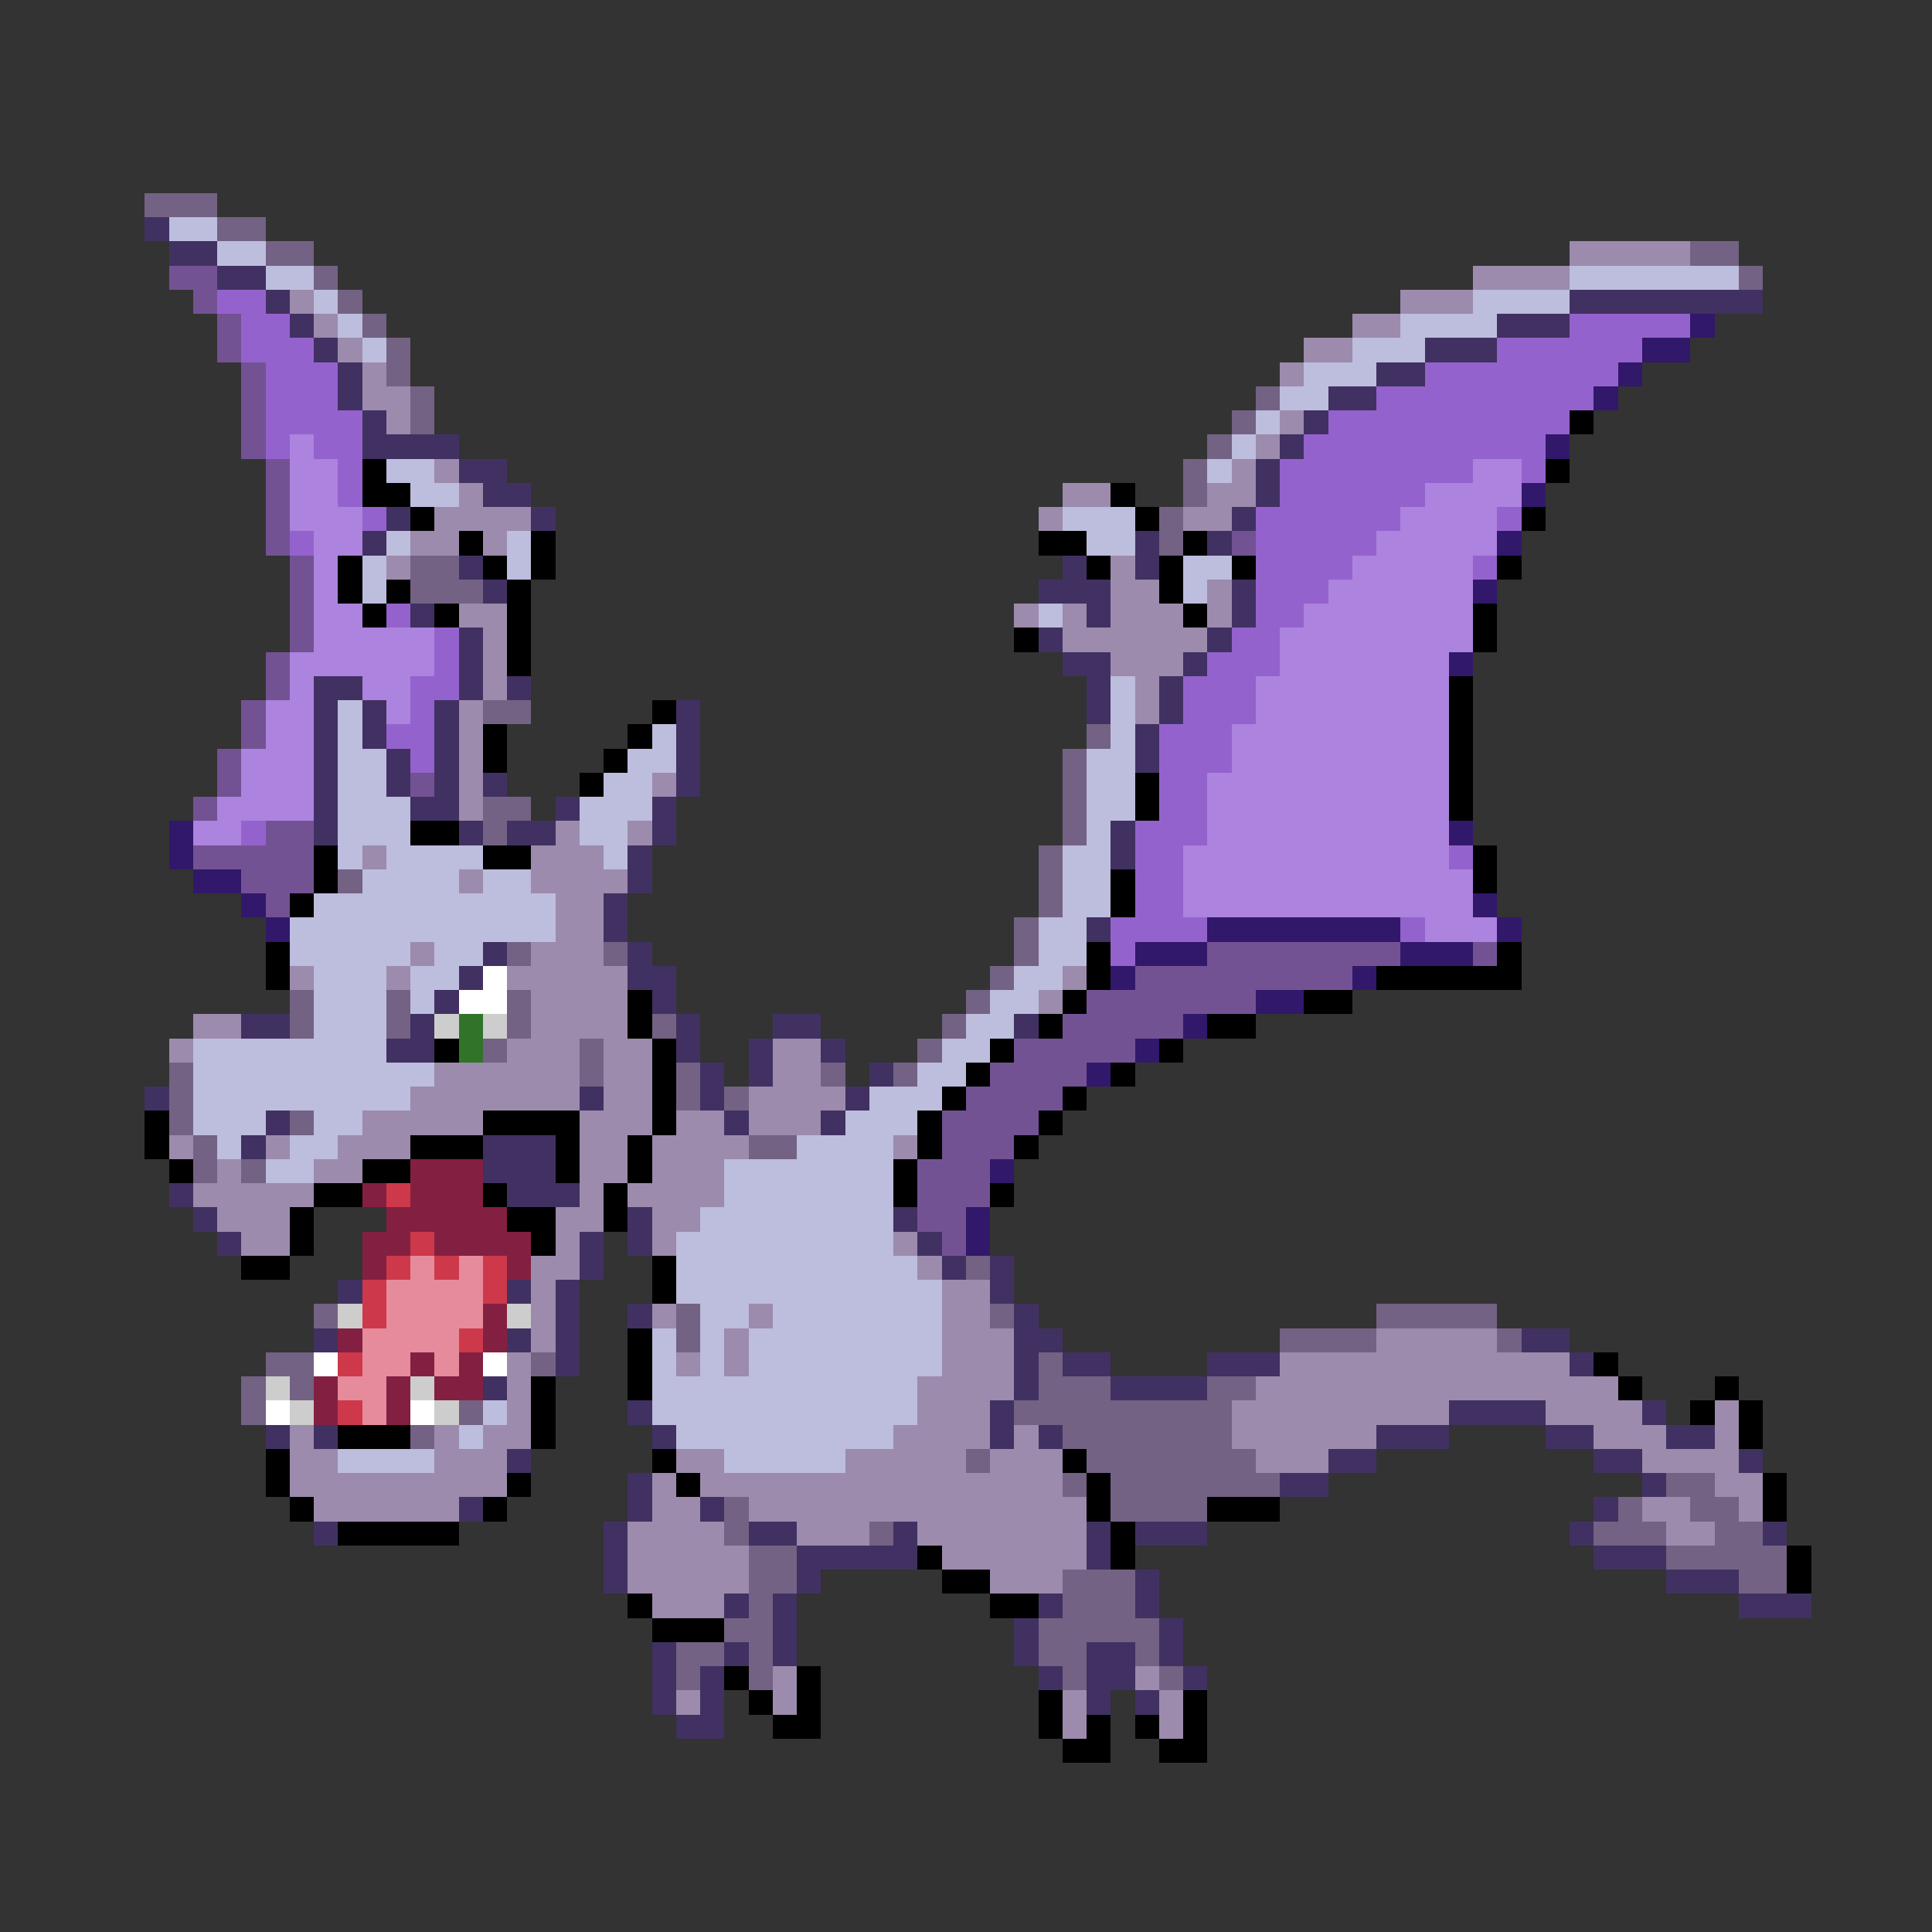 <svg xmlns="http://www.w3.org/2000/svg" viewBox="0 -0.5 80 80" shape-rendering="crispEdges">
<rect x="0" y="-0.5" width="80" height="80" fill="#333333" stroke="none"/>
<path stroke="#736283" d="M6 8h3M9 9h2M11 10h2M70 10h2M13 11h1M72 11h1M14 12h1M15 13h1M16 14h1M16 15h1M17 16h1M52 16h1M17 17h1M51 17h1M50 18h1M49 19h1M49 20h1M48 21h1M48 22h1M17 23h2M17 24h3M20 29h2M45 30h1M44 31h1M44 32h1M20 33h2M44 33h1M20 34h1M44 34h1M43 35h1M14 36h1M43 36h1M43 37h1M42 38h1M21 39h1M25 39h1M42 39h1M41 40h1M12 41h1M16 41h1M21 41h1M40 41h1M12 42h1M16 42h1M21 42h1M27 42h1M39 42h1M20 43h1M24 43h1M38 43h1M7 44h1M24 44h1M28 44h1M34 44h1M37 44h1M7 45h1M28 45h1M30 45h1M7 46h1M12 46h1M8 47h1M31 47h2M8 48h1M10 48h1M40 52h1M13 54h1M28 54h1M41 54h1M57 54h5M28 55h1M53 55h4M62 55h1M11 56h2M22 56h1M43 56h1M10 57h1M12 57h1M43 57h3M50 57h2M10 58h1M19 58h1M42 58h9M17 59h1M44 59h7M40 60h1M45 60h7M44 61h1M46 61h7M69 61h2M30 62h1M46 62h4M67 62h1M70 62h2M30 63h1M36 63h1M66 63h3M71 63h2M31 64h2M69 64h5M31 65h2M44 65h3M72 65h2M31 66h1M44 66h3M30 67h2M43 67h5M28 68h2M31 68h1M43 68h2M47 68h1M28 69h1M31 69h1M44 69h1M48 69h1" />
<path stroke="#413162" d="M6 9h1M7 10h2M9 11h2M11 12h1M65 12h8M12 13h1M62 13h3M13 14h1M59 14h3M14 15h1M57 15h2M14 16h1M55 16h2M15 17h1M54 17h1M15 18h4M53 18h1M19 19h2M52 19h1M20 20h2M52 20h1M16 21h1M22 21h1M51 21h1M15 22h1M47 22h1M50 22h1M19 23h1M44 23h1M47 23h1M20 24h1M43 24h3M51 24h1M17 25h1M45 25h1M51 25h1M19 26h1M43 26h1M50 26h1M19 27h1M44 27h2M49 27h1M13 28h2M19 28h1M21 28h1M45 28h1M48 28h1M13 29h1M15 29h1M18 29h1M28 29h1M45 29h1M48 29h1M13 30h1M15 30h1M18 30h1M28 30h1M47 30h1M13 31h1M16 31h1M18 31h1M28 31h1M47 31h1M13 32h1M16 32h1M18 32h1M20 32h1M28 32h1M13 33h1M17 33h2M23 33h1M27 33h1M13 34h1M19 34h1M21 34h2M27 34h1M46 34h1M26 35h1M46 35h1M26 36h1M25 37h1M25 38h1M45 38h1M20 39h1M26 39h1M19 40h1M26 40h2M18 41h1M27 41h1M10 42h2M17 42h1M28 42h1M32 42h2M42 42h1M16 43h2M28 43h1M31 43h1M34 43h1M29 44h1M31 44h1M36 44h1M6 45h1M24 45h1M29 45h1M35 45h1M11 46h1M30 46h1M34 46h1M10 47h1M20 47h3M20 48h3M7 49h1M21 49h3M8 50h1M26 50h1M37 50h1M9 51h1M24 51h1M26 51h1M38 51h1M24 52h1M39 52h1M41 52h1M14 53h1M21 53h1M23 53h1M41 53h1M23 54h1M26 54h1M42 54h1M13 55h1M21 55h1M23 55h1M42 55h2M63 55h2M23 56h1M42 56h1M44 56h2M50 56h3M65 56h1M20 57h1M42 57h1M46 57h4M26 58h1M41 58h1M60 58h4M68 58h1M11 59h1M13 59h1M27 59h1M41 59h1M43 59h1M57 59h3M64 59h2M69 59h2M21 60h1M55 60h2M66 60h2M72 60h1M26 61h1M53 61h2M68 61h1M19 62h1M26 62h1M29 62h1M66 62h1M13 63h1M25 63h1M31 63h2M37 63h1M45 63h1M47 63h3M65 63h1M73 63h1M25 64h1M33 64h5M45 64h1M66 64h3M25 65h1M33 65h1M47 65h1M69 65h3M30 66h1M32 66h1M43 66h1M47 66h1M72 66h3M32 67h1M42 67h1M48 67h1M27 68h1M30 68h1M32 68h1M42 68h1M45 68h2M48 68h1M27 69h1M29 69h1M43 69h1M45 69h2M49 69h1M27 70h1M29 70h1M45 70h1M47 70h1M28 71h2" />
<path stroke="#bdbdde" d="M7 9h2M9 10h2M11 11h2M65 11h7M13 12h1M61 12h4M14 13h1M58 13h4M15 14h1M56 14h3M54 15h3M53 16h2M52 17h1M51 18h1M16 19h2M50 19h1M17 20h2M44 21h3M16 22h1M21 22h1M45 22h2M15 23h1M21 23h1M49 23h2M15 24h1M49 24h1M43 25h1M46 28h1M14 29h1M46 29h1M14 30h1M27 30h1M46 30h1M14 31h2M26 31h2M45 31h2M14 32h2M25 32h2M45 32h2M14 33h3M24 33h3M45 33h2M14 34h3M24 34h2M45 34h1M14 35h1M16 35h4M25 35h1M44 35h2M15 36h4M20 36h2M44 36h2M13 37h10M44 37h2M12 38h11M43 38h2M12 39h5M18 39h2M43 39h2M13 40h3M17 40h2M42 40h2M13 41h3M17 41h1M41 41h2M13 42h3M40 42h2M8 43h8M39 43h2M8 44h10M38 44h2M8 45h9M36 45h3M8 46h3M13 46h2M35 46h3M9 47h1M12 47h2M33 47h4M11 48h2M30 48h7M30 49h7M29 50h8M28 51h9M28 52h10M28 53h11M29 54h2M32 54h7M27 55h1M29 55h1M31 55h8M27 56h1M29 56h1M31 56h8M27 57h11M20 58h1M27 58h11M19 59h1M28 59h9M14 60h4M30 60h5" />
<path stroke="#9c8bac" d="M65 10h5M61 11h4M12 12h1M58 12h3M13 13h1M56 13h2M14 14h1M54 14h2M15 15h1M53 15h1M15 16h2M16 17h1M53 17h1M52 18h1M18 19h1M51 19h1M19 20h1M44 20h2M50 20h2M18 21h4M43 21h1M49 21h2M17 22h2M20 22h1M16 23h1M46 23h1M46 24h2M50 24h1M19 25h2M42 25h1M44 25h1M46 25h3M50 25h1M20 26h1M44 26h6M20 27h1M46 27h3M20 28h1M47 28h1M19 29h1M47 29h1M19 30h1M19 31h1M19 32h1M27 32h1M19 33h1M23 34h1M26 34h1M15 35h1M22 35h3M19 36h1M22 36h4M23 37h2M23 38h2M17 39h1M22 39h3M12 40h1M16 40h1M21 40h5M44 40h1M22 41h4M43 41h1M8 42h2M22 42h4M7 43h1M21 43h3M25 43h2M32 43h2M18 44h6M25 44h2M32 44h2M17 45h7M25 45h2M31 45h4M15 46h5M24 46h3M28 46h2M31 46h3M7 47h1M11 47h1M14 47h3M24 47h2M27 47h4M37 47h1M9 48h1M13 48h2M24 48h2M27 48h3M8 49h5M24 49h1M26 49h4M9 50h3M23 50h2M27 50h2M10 51h2M23 51h1M27 51h1M37 51h1M22 52h2M38 52h1M22 53h1M39 53h2M22 54h1M27 54h1M31 54h1M39 54h2M22 55h1M30 55h1M39 55h3M57 55h5M21 56h1M28 56h1M30 56h1M39 56h3M53 56h12M21 57h1M38 57h4M52 57h15M21 58h1M38 58h3M51 58h9M64 58h4M71 58h1M12 59h1M18 59h1M20 59h2M37 59h4M42 59h1M51 59h6M66 59h3M71 59h1M12 60h2M18 60h3M28 60h2M35 60h5M41 60h3M52 60h3M68 60h4M12 61h9M27 61h1M29 61h15M71 61h2M13 62h6M27 62h2M31 62h14M68 62h2M72 62h1M26 63h4M33 63h3M38 63h7M69 63h2M26 64h5M39 64h6M26 65h5M41 65h3M27 66h3M32 69h1M47 69h1M28 70h1M32 70h1M44 70h1M48 70h1M44 71h1M48 71h1" />
<path stroke="#735294" d="M7 11h2M8 12h1M9 13h1M9 14h1M10 15h1M10 16h1M10 17h1M10 18h1M11 19h1M11 20h1M11 21h1M11 22h1M51 22h1M12 23h1M12 24h1M12 25h1M12 26h1M11 27h1M11 28h1M10 29h1M10 30h1M9 31h1M9 32h1M17 32h1M8 33h1M11 34h2M8 35h5M10 36h3M11 37h1M50 39h8M61 39h1M47 40h9M45 41h7M44 42h5M42 43h5M41 44h4M40 45h4M39 46h4M39 47h3M38 48h3M38 49h3M38 50h2M39 51h1" />
<path stroke="#9462cd" d="M9 12h2M10 13h2M65 13h5M10 14h3M62 14h6M11 15h3M59 15h8M11 16h3M57 16h9M11 17h4M55 17h10M11 18h1M13 18h2M54 18h10M14 19h1M53 19h8M63 19h1M14 20h1M53 20h6M15 21h1M52 21h6M62 21h1M12 22h1M52 22h5M52 23h4M61 23h1M52 24h3M16 25h1M52 25h2M18 26h1M51 26h2M18 27h1M50 27h3M17 28h2M49 28h3M17 29h1M49 29h3M16 30h2M48 30h3M17 31h1M48 31h3M48 32h2M48 33h2M10 34h1M47 34h3M47 35h2M60 35h1M47 36h2M47 37h2M46 38h4M58 38h1M46 39h1" />
<path stroke="#31186a" d="M70 13h1M68 14h2M67 15h1M66 16h1M64 18h1M63 20h1M62 22h1M61 24h1M60 27h1M7 34h1M60 34h1M7 35h1M8 36h2M10 37h1M61 37h1M11 38h1M50 38h8M62 38h1M47 39h3M58 39h3M46 40h1M56 40h1M52 41h2M49 42h1M47 43h1M45 44h1M41 48h1M40 50h1M40 51h1" />
<path stroke="#000000" d="M65 17h1M15 19h1M64 19h1M15 20h2M46 20h1M17 21h1M47 21h1M63 21h1M19 22h1M22 22h1M43 22h2M49 22h1M14 23h1M20 23h1M22 23h1M45 23h1M48 23h1M51 23h1M62 23h1M14 24h1M16 24h1M21 24h1M48 24h1M15 25h1M18 25h1M21 25h1M49 25h1M61 25h1M21 26h1M42 26h1M61 26h1M21 27h1M60 28h1M27 29h1M60 29h1M20 30h1M26 30h1M60 30h1M20 31h1M25 31h1M60 31h1M24 32h1M47 32h1M60 32h1M47 33h1M60 33h1M17 34h2M13 35h1M20 35h2M61 35h1M13 36h1M46 36h1M61 36h1M12 37h1M46 37h1M11 39h1M45 39h1M62 39h1M11 40h1M45 40h1M57 40h6M26 41h1M44 41h1M54 41h2M26 42h1M43 42h1M50 42h2M18 43h1M27 43h1M41 43h1M48 43h1M27 44h1M40 44h1M46 44h1M27 45h1M39 45h1M44 45h1M6 46h1M20 46h4M27 46h1M38 46h1M43 46h1M6 47h1M17 47h3M23 47h1M26 47h1M38 47h1M42 47h1M7 48h1M15 48h2M23 48h1M26 48h1M37 48h1M13 49h2M20 49h1M25 49h1M37 49h1M41 49h1M12 50h1M21 50h2M25 50h1M12 51h1M22 51h1M10 52h2M27 52h1M27 53h1M26 55h1M26 56h1M66 56h1M22 57h1M26 57h1M67 57h1M71 57h1M22 58h1M70 58h1M72 58h1M14 59h3M22 59h1M72 59h1M11 60h1M27 60h1M44 60h1M11 61h1M21 61h1M28 61h1M45 61h1M73 61h1M12 62h1M20 62h1M45 62h1M50 62h3M73 62h1M14 63h5M46 63h1M38 64h1M46 64h1M74 64h1M39 65h2M74 65h1M26 66h1M41 66h2M27 67h3M30 69h1M33 69h1M31 70h1M33 70h1M43 70h1M49 70h1M32 71h2M43 71h1M45 71h1M47 71h1M49 71h1M44 72h2M48 72h2" />
<path stroke="#ac83de" d="M12 18h1M12 19h2M61 19h2M12 20h2M59 20h4M12 21h3M58 21h4M13 22h2M57 22h5M13 23h1M56 23h5M13 24h1M55 24h6M13 25h2M54 25h7M13 26h5M53 26h8M12 27h6M53 27h7M12 28h1M15 28h2M52 28h8M11 29h2M16 29h1M52 29h8M11 30h2M51 30h9M10 31h3M51 31h9M10 32h3M50 32h10M9 33h4M50 33h10M8 34h2M50 34h10M49 35h11M49 36h12M49 37h12M59 38h3" />
<path stroke="#ffffff" d="M20 40h1M19 41h2M13 56h1M20 56h1M11 58h1M17 58h1" />
<path stroke="#cdcdcd" d="M18 42h1M20 42h1M14 54h1M21 54h1M11 57h1M17 57h1M12 58h1M18 58h1" />
<path stroke="#317329" d="M19 42h1M19 43h1" />
<path stroke="#832041" d="M17 48h3M15 49h1M17 49h3M16 50h5M15 51h2M18 51h4M15 52h1M21 52h1M20 54h1M14 55h1M20 55h1M17 56h1M19 56h1M13 57h1M16 57h1M18 57h2M13 58h1M16 58h1" />
<path stroke="#cd394a" d="M16 49h1M17 51h1M16 52h1M18 52h1M20 52h1M15 53h1M20 53h1M15 54h1M19 55h1M14 56h1M14 58h1" />
<path stroke="#e68b9c" d="M17 52h1M19 52h1M16 53h4M16 54h4M15 55h4M15 56h2M18 56h1M14 57h2M15 58h1" />
</svg>